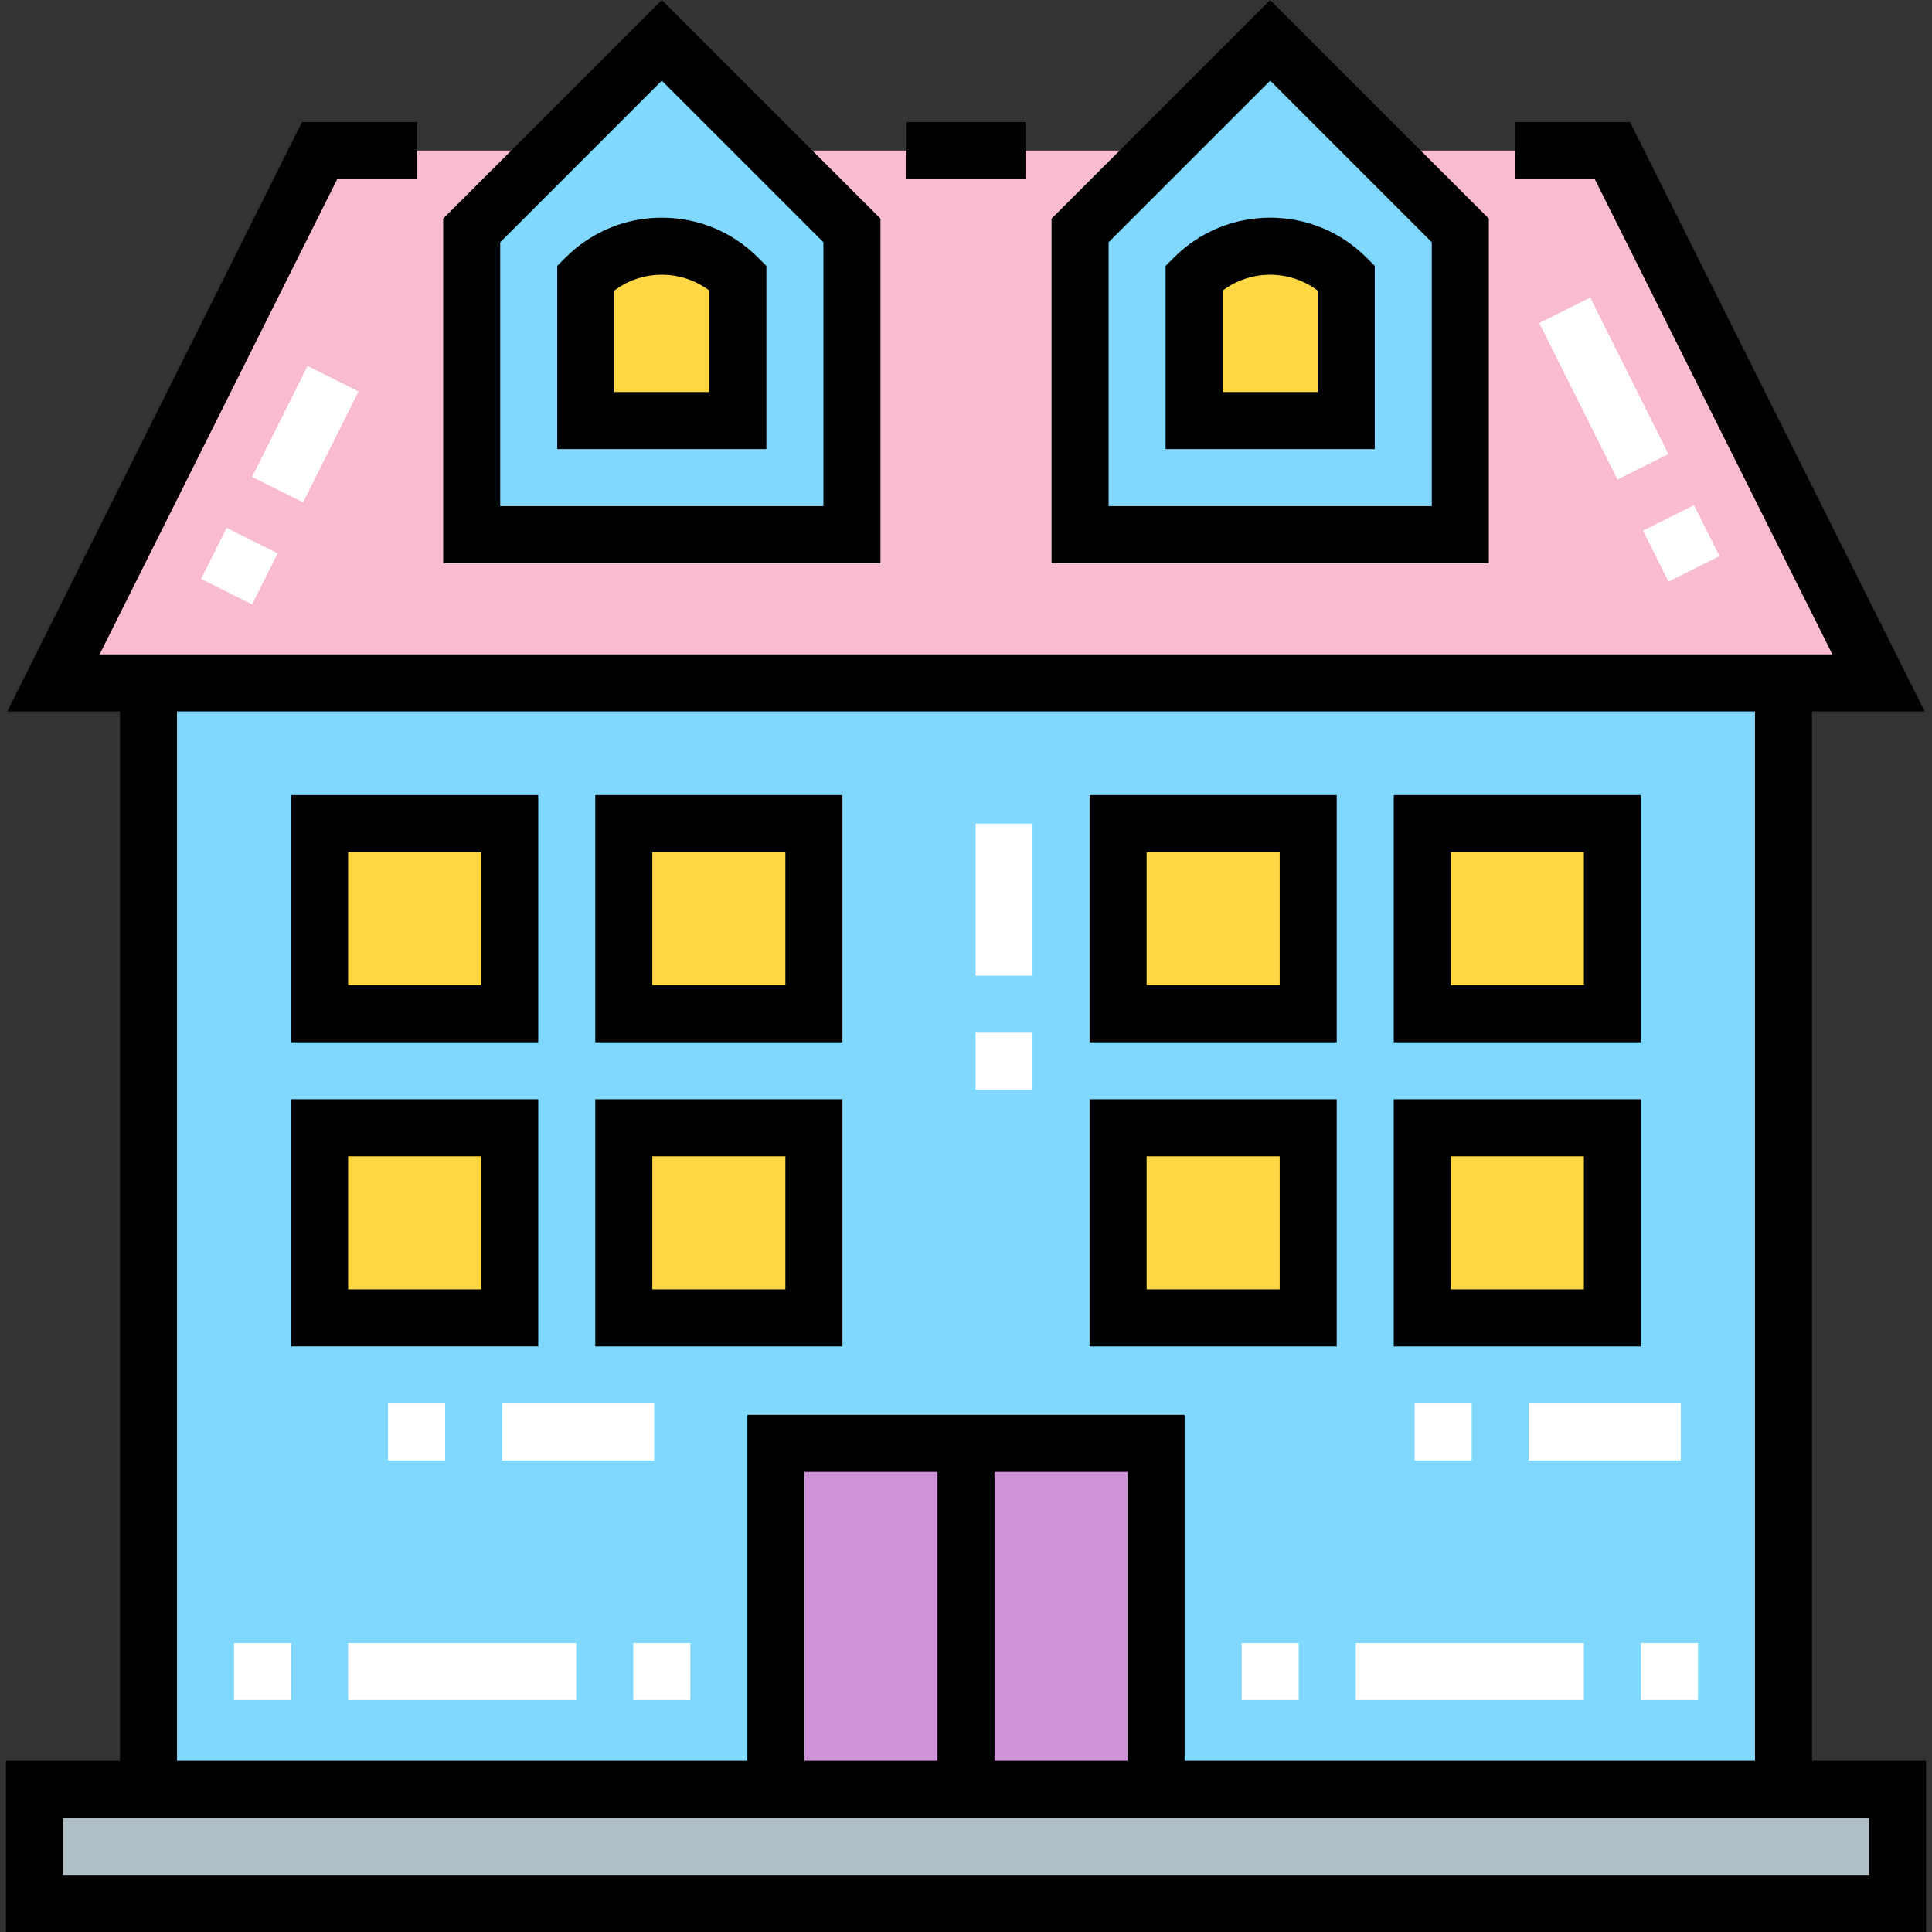 <?xml version="1.0" encoding="iso-8859-1"?>
<!-- Generator: Adobe Illustrator 19.0.0, SVG Export Plug-In . SVG Version: 6.00 Build 0)  -->
<svg version="1.1" id="Capa_1" xmlns="http://www.w3.org/2000/svg" xmlns:xlink="http://www.w3.org/1999/xlink" x="0px" y="0px"
	 viewBox="0 0 512 512" style="enable-background:new 0 0 512 512;" xml:space="preserve">
<rect x="0" y="0" width="512" height="512" fill="#333333" stroke="none"/>
<rect x="9.119" y="474.217" style="fill:#B0BEC5;" width="493.755" height="30.23"/>
<polygon style="fill:#F8BBD0;" points="427.303,39.91 84.697,39.91 14.161,180.982 497.839,180.982 "/>
<g>
	<rect x="39.349" y="180.986" style="fill:#80D8FF;" width="433.295" height="293.23"/>
	<polygon style="fill:#80D8FF;" points="225.77,61.07 175.387,10.687 125.004,61.07 125.004,141.684 225.77,141.684 	"/>
	<polygon style="fill:#80D8FF;" points="386.996,61.07 336.613,10.687 286.23,61.07 286.23,141.684 386.996,141.684 	"/>
</g>
<rect x="205.614" y="382.519" style="fill:#CE93D8;" width="100.766" height="91.697"/>
<g>
	<path style="fill:#FDD844;" d="M155.234,111.454V73.593l0,0c11.131-11.131,29.176-11.131,40.307,0l0,0v37.862L155.234,111.454
		L155.234,111.454z"/>
	<path style="fill:#FDD844;" d="M316.46,111.454V73.593l0,0c11.131-11.131,29.176-11.131,40.307,0l0,0v37.862L316.46,111.454
		L316.46,111.454z"/>
	<rect x="84.694" y="218.27" style="fill:#FDD844;" width="50.383" height="50.383"/>
	<rect x="165.307" y="218.27" style="fill:#FDD844;" width="50.383" height="50.383"/>
	<rect x="165.307" y="298.883" style="fill:#FDD844;" width="50.383" height="50.383"/>
	<rect x="84.694" y="298.883" style="fill:#FDD844;" width="50.383" height="50.383"/>
	<rect x="296.303" y="218.27" style="fill:#FDD844;" width="50.383" height="50.383"/>
	<rect x="376.917" y="218.27" style="fill:#FDD844;" width="50.383" height="50.383"/>
	<rect x="376.917" y="298.883" style="fill:#FDD844;" width="50.383" height="50.383"/>
	<rect x="296.303" y="298.883" style="fill:#FDD844;" width="50.383" height="50.383"/>
</g>
<path d="M480.205,466.655V188.54h29.862L431.973,32.352h-30.507v15.115h21.166l62.979,125.958H26.389L89.368,47.467h21.166V32.352
	H80.027L1.933,188.54h29.862v278.115H1.565V512h508.87v-45.345H480.205z M46.91,188.54h418.18v278.115h-151.15v-91.697H198.059
	v91.697H46.91C46.91,466.655,46.91,188.54,46.91,188.54z M213.174,466.655v-76.582h35.268v76.582H213.174z M263.557,390.073h35.268
	v76.582h-35.268V390.073z M495.32,496.885H16.68V481.77h478.64V496.885z"/>
<rect x="240.237" y="32.356" width="31.52" height="15.115"/>
<path d="M233.328,57.941L175.387,0l-57.941,57.941v91.3h115.881V57.941z M218.213,134.126h-85.651V64.201l42.826-42.826
	l42.826,42.826V134.126z"/>
<path d="M149.89,68.248l-2.214,2.214v48.549h55.421V70.462l-2.214-2.214c-6.811-6.811-15.866-10.561-25.497-10.561
	C165.756,57.687,156.701,61.438,149.89,68.248z M187.983,103.896h-25.192V77.011c7.427-5.599,17.764-5.599,25.192,0V103.896z"/>
<path d="M394.554,57.941L336.613,0l-57.941,57.941v91.3h115.881V57.941z M379.439,134.126h-85.651V64.201l42.826-42.826
	l42.826,42.826V134.126z"/>
<path d="M311.116,68.248l-2.214,2.214v48.549h55.422V70.462l-2.214-2.214c-6.811-6.811-15.866-10.561-25.497-10.561
	C326.982,57.687,317.927,61.438,311.116,68.248z M349.209,103.896h-25.192V77.011c7.427-5.599,17.764-5.599,25.192,0V103.896z"/>
<path d="M77.14,276.207h65.498v-65.498H77.14C77.14,210.709,77.14,276.207,77.14,276.207z M92.255,225.823h35.268v35.268H92.255
	V225.823z"/>
<path d="M223.251,210.709h-65.498v65.498h65.498V210.709z M208.136,261.092h-35.268v-35.268h35.268V261.092z"/>
<path d="M223.251,291.322h-65.498v65.498h65.498V291.322z M208.136,341.705h-35.268v-35.268h35.268V341.705z"/>
<path d="M77.14,356.82h65.498v-65.498H77.14C77.14,291.322,77.14,356.82,77.14,356.82z M92.255,306.437h35.268v35.268H92.255
	V306.437z"/>
<path d="M354.247,210.709h-65.498v65.498h65.498V210.709z M339.132,261.092h-35.268v-35.268h35.268V261.092z"/>
<path d="M434.86,210.709h-65.498v65.498h65.498V210.709z M419.745,261.092h-35.268v-35.268h35.268V261.092z"/>
<path d="M434.86,291.322h-65.498v65.498h65.498V291.322z M419.745,341.705h-35.268v-35.268h35.268V341.705z"/>
<path d="M354.247,291.322h-65.498v65.498h65.498V291.322z M339.132,341.705h-35.268v-35.268h35.268V341.705z"/>
<g>
	<path style="fill:#FFFFFF;" d="M182.944,450.532h-15.115v-15.115h15.115V450.532z M152.714,450.532h-60.46v-15.115h60.46V450.532z
		 M77.14,450.532H62.025v-15.115H77.14V450.532z"/>
	<path style="fill:#FFFFFF;" d="M449.975,450.532H434.86v-15.115h15.115V450.532z M419.745,450.532h-60.46v-15.115h60.46V450.532z
		 M344.171,450.532h-15.115v-15.115h15.115V450.532z"/>
	<path style="fill:#FFFFFF;" d="M442.167,154.132l-6.759-13.52l13.52-6.759l6.759,13.52L442.167,154.132z M428.648,127.094
		l-20.742-41.482l13.519-6.759l20.741,41.482L428.648,127.094z"/>
	<path style="fill:#FFFFFF;" d="M66.81,160.178l-13.519-6.759l6.759-13.52l13.52,6.759L66.81,160.178z M80.33,133.14l-13.519-6.759
		L81.506,96.99l13.519,6.759L80.33,133.14z"/>
	<path style="fill:#FFFFFF;" d="M273.634,288.802h-15.115v-15.115h15.115V288.802z M273.634,258.573h-15.115v-40.307h15.115V258.573
		z"/>
	<path style="fill:#FFFFFF;" d="M445.441,387.05h-40.307v-15.115h40.307V387.05z M390.019,387.05h-15.115v-15.115h15.115V387.05z"/>
	<path style="fill:#FFFFFF;" d="M173.372,387.05h-40.307v-15.115h40.307V387.05z M117.95,387.05h-15.115v-15.115h15.115V387.05z"/>
</g>
<g>
</g>
<g>
</g>
<g>
</g>
<g>
</g>
<g>
</g>
<g>
</g>
<g>
</g>
<g>
</g>
<g>
</g>
<g>
</g>
<g>
</g>
<g>
</g>
<g>
</g>
<g>
</g>
<g>
</g>
</svg>
